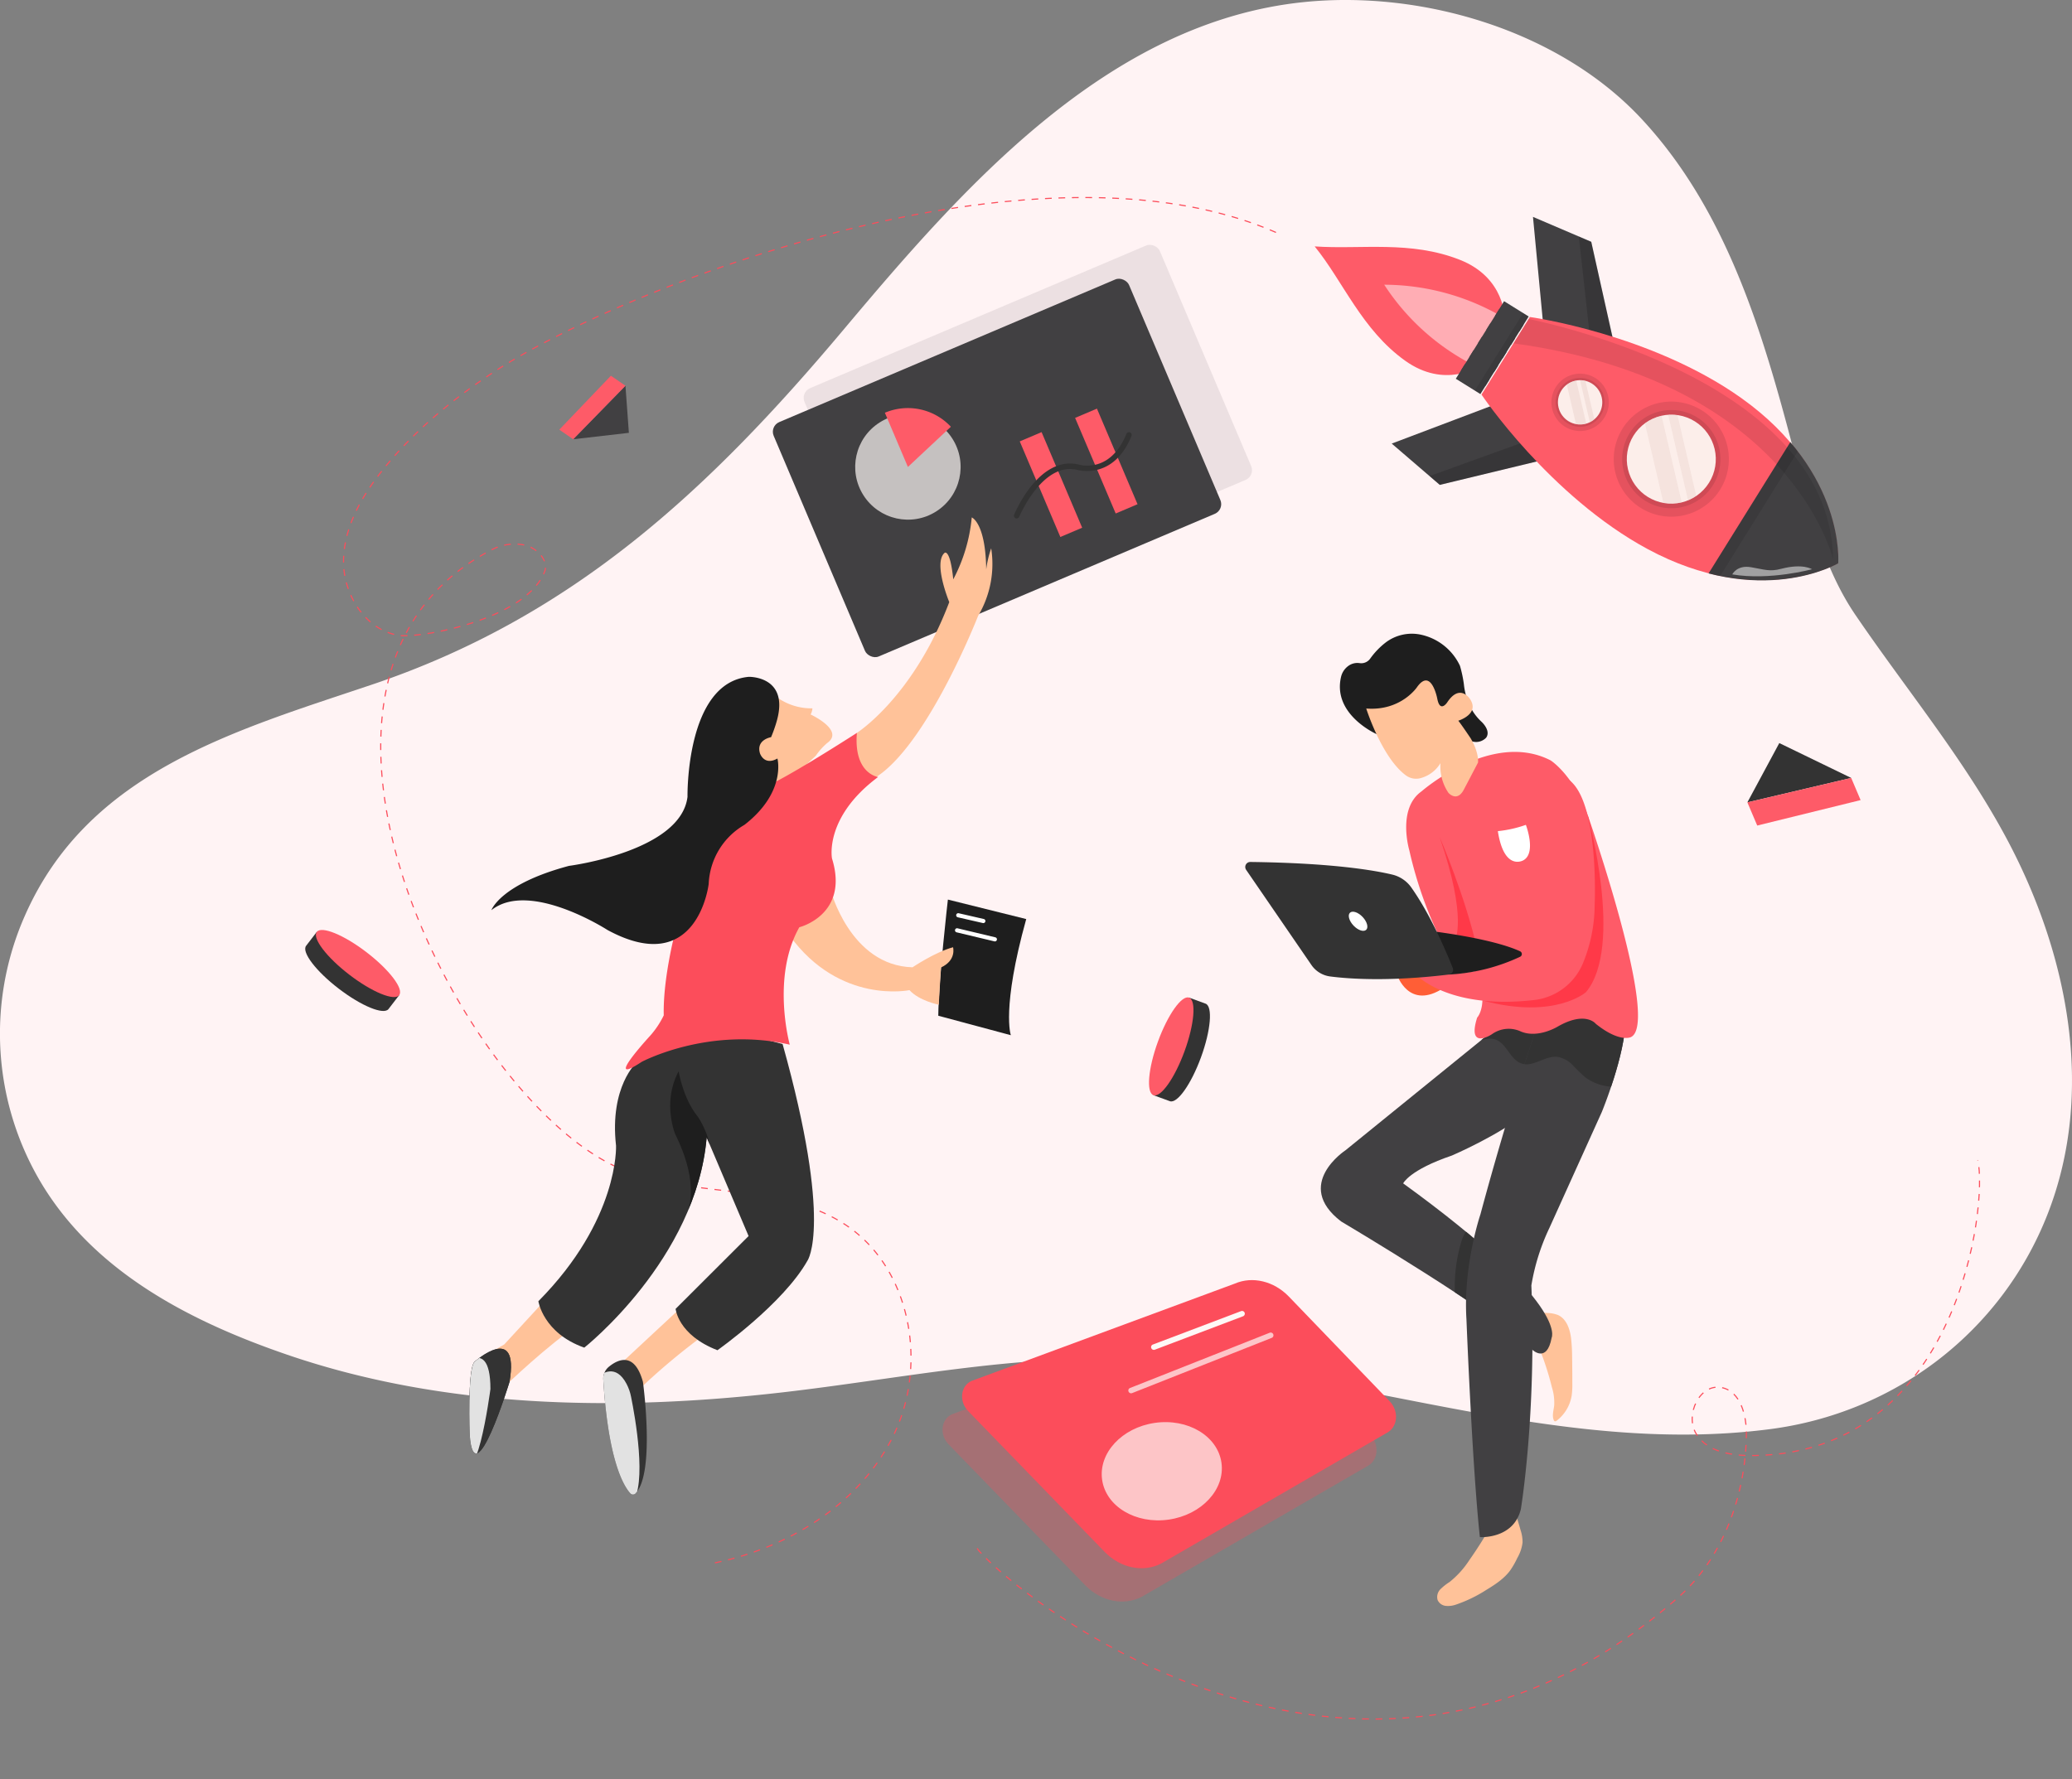 <svg xmlns="http://www.w3.org/2000/svg" xmlns:xlink="http://www.w3.org/1999/xlink" width="924.449" height="794.022" viewBox="0 0 924.449 794.022"><rect x="0" y="0" width="924.449" height="794.022" fill="#808080" stroke="none"/><defs><style>.a,.r{fill:none;}.b{fill:#fff3f4;}.c{fill:#ffc299;}.d{fill:url(#a);}.e{clip-path:url(#b);}.f{fill:#333;}.g{fill:url(#c);}.h{clip-path:url(#d);}.i{fill:#1e1e1e;}.j{fill:#fe5b68;}.k{fill:#ff3948;}.l{fill:url(#e);}.m,.s{fill:#fff;}.n{fill:url(#f);}.ab,.o{opacity:0.1;}.ab,.an,.o,.q,.s,.v{isolation:isolate;}.o{fill:url(#g);}.p{fill:url(#h);}.ap,.q{fill:#fef8f6;}.aq,.q{opacity:0.7;}.r{stroke:#fc4d5b;stroke-miterlimit:10;stroke-width:0.5px;stroke-dasharray:3;}.ae,.s{opacity:0.5;}.t{clip-path:url(#i);}.u{fill:url(#j);}.v{opacity:0.15;}.w{clip-path:url(#k);}.x{fill:url(#l);}.y{fill:url(#m);}.z{clip-path:url(#n);}.aa{fill:url(#o);}.ac{clip-path:url(#p);}.ad{fill:#fceeea;}.af{fill:#edd7d1;}.ag{clip-path:url(#q);}.ah{opacity:0.6;}.ai{fill:url(#r);}.aj{fill:url(#s);}.ak{fill:url(#t);}.al{fill:url(#u);}.am{fill:url(#v);}.an{opacity:0.3;fill:url(#w);}.ao{fill:#fc4d5b;}.ar{clip-path:url(#x);}.as{fill:#e2e2e2;}.at{clip-path:url(#y);}.au{clip-path:url(#z);}</style><linearGradient id="a" x1="-8.371" y1="-2.182" x2="-8.36" y2="-2.182" gradientUnits="objectBoundingBox"><stop offset="0" stop-color="#6d6e71"/><stop offset="1" stop-color="#414042"/></linearGradient><clipPath id="b"><path class="a" d="M21.333,142.253l85.277-24.536s27.527-4.955,14.236-28.435c0,0-49.447-67.282-56.153-86.06,0,0-3.5-8.227-10.01,1.611,0,0-13.2,10.771,34.045,89.243,0,0-4.825,4.422-24.877,2.936,0,0-23.728.095-38.768,4.742L0,126.4l3.4,20.251Z"/></clipPath><linearGradient id="c" x1="-6.715" y1="-1.232" x2="-6.706" y2="-1.232" xlink:href="#a"/><clipPath id="d"><path class="a" d="M35.48,204.3s26.963-30.015,58.142-69.837c0,0,16.02-17.943,24-40.583,0,0,23.209-61.184,32.469-91.813,0,0-13.407-6.834-21.69,4.331,0,0-23.015,36.175-43.305,90.016a95.763,95.763,0,0,1-17.431,20.467l-41.685,38.43S6.167,174.818,0,189.4C0,189.388,18.5,212.544,35.48,204.3Z" transform="translate(0 0)"/></clipPath><linearGradient id="e" x1="-69.353" y1="-34.007" x2="-69.273" y2="-34.007" gradientUnits="objectBoundingBox"><stop offset="0" stop-color="#ef9881"/><stop offset="1" stop-color="#ff5e36"/></linearGradient><linearGradient id="f" x1="-39.468" y1="-42.65" x2="-39.421" y2="-42.65" xlink:href="#a"/><linearGradient id="g" x1="-6.164" y1="-6.455" x2="-6.157" y2="-6.455" xlink:href="#a"/><linearGradient id="h" x1="-6.274" y1="-6.38" x2="-6.266" y2="-6.38" xlink:href="#a"/><clipPath id="i"><path class="a" d="M10.945,0,34.757,31.936l-15.182,47.9L0,59.449Z"/></clipPath><linearGradient id="j" x1="-22.129" y1="-8.863" x2="-22.089" y2="-8.863" xlink:href="#a"/><clipPath id="k"><path class="a" d="M0,0,21.946,33.243l50.205,1.988L59.622,9.9Z"/></clipPath><linearGradient id="l" x1="-12.034" y1="-19.328" x2="-12.015" y2="-19.328" xlink:href="#a"/><linearGradient id="m" x1="-64.515" y1="-17.154" x2="-64.408" y2="-17.154" xlink:href="#a"/><clipPath id="n"><path class="a" d="M81.519,39C46.1-5.263,5.972.216,5.972.216S-12.976,36.128,16.629,84.473c26.147,42.691,72.984,70.6,72.984,70.6l16.8-11.8,16.558-11.624S112.795,78.083,81.519,39Z"/></clipPath><linearGradient id="o" x1="-14.815" y1="-6.101" x2="-14.785" y2="-6.101" xlink:href="#a"/><clipPath id="p"><path class="a" d="M36.091,8.445A19.847,19.847,0,1,1,8.443,3.607l0,0A19.845,19.845,0,0,1,36.091,8.445Z"/></clipPath><clipPath id="q"><path class="a" d="M17.983,4.208A9.889,9.889,0,1,1,4.207,1.8,9.888,9.888,0,0,1,17.983,4.208Z"/></clipPath><linearGradient id="r" x1="-73.956" y1="-206.923" x2="-73.646" y2="-206.923" xlink:href="#a"/><linearGradient id="s" x1="-74.407" y1="-205.748" x2="-74.097" y2="-205.748" xlink:href="#a"/><linearGradient id="t" x1="-74.852" y1="-204.578" x2="-74.542" y2="-204.578" xlink:href="#a"/><linearGradient id="u" x1="-75.31" y1="-203.394" x2="-75" y2="-203.394" xlink:href="#a"/><linearGradient id="v" x1="-75.758" y1="-202.242" x2="-75.448" y2="-202.242" xlink:href="#a"/><linearGradient id="w" x1="-6.733" y1="-2.678" x2="-6.725" y2="-2.678" gradientUnits="objectBoundingBox"><stop offset="0" stop-color="#fba4ab"/><stop offset="1" stop-color="#fc4d5b"/></linearGradient><clipPath id="x"><path class="a" d="M12.293,57.6C7.976,59.247.941,60.311.066,50.245a21.388,21.388,0,0,1,.408-6.153C2.255,35.415,9.054,5.319,18.723.189A1.57,1.57,0,0,1,20.85.823c.016.029.031.059.044.09,1.7,3.694,4.991,16.46-4.416,52.021A6.872,6.872,0,0,1,12.293,57.6Z"/></clipPath><clipPath id="y"><path class="a" d="M15.38,38.02s-25.457,8.594-10.867-14.3c0,0,34.676-41.348,25.6-14.862C30.111,8.856,19.582,36.449,15.38,38.02Z"/></clipPath><clipPath id="z"><path class="a" d="M62.966,132.326s15.546-5.182,23.118-30.691c0,0,11.558-30.888,58.988-50.319,0,0,3.587-13.943-10.759-27.05,0,0-61.378,16.786-86.884,65.014V41.451L90.076,24.266S93.664,13.154,80.111,0c0,0-35.074,7.573-52.611,21.123,0,0-16.74,10.328-27.5,93.249l29.493,22.549Z"/></clipPath></defs><g transform="translate(-845.551 -100)"><path class="b" d="M1482.9,1034.132c-19.036-35.817-44.866-66.782-67.849-100.524-14.559-21.374-21-48.466-27.534-73.418-13.706-52.372-29.859-107.167-67.978-148.026-36.693-39.331-97.747-57.32-150.391-51.974-87.789,8.918-152.321,82.882-205.491,146.187-59.994,71.431-120.607,128.159-210.376,158.4-61.3,20.652-126.771,38.849-155,103.382a130.044,130.044,0,0,0,7.967,120.005c24.116,39.4,66.67,61.072,109,75.609,70.527,24.219,147.464,25.327,220.878,16.9,51.924-5.963,103.661-16.933,155.883-14.814,95.446,3.875,188.609,43.731,285.021,31.191,55.663-7.24,103.027-43.224,123.676-95.585C1522.375,1146.516,1509.83,1084.8,1482.9,1034.132Z" transform="translate(258.264 -559.268)"/><g transform="matrix(-0.921, 0.391, -0.391, -0.921, 1837.989, 741.935)"><g transform="translate(0 0)"><g transform="translate(152.074 65.52)"><path class="c" d="M27.022,16.157a41.4,41.4,0,0,1,12.011-5.6,24.592,24.592,0,0,0,5.039-1.375A4.918,4.918,0,0,0,47.1,5.246a4.526,4.526,0,0,0-2.34-3.84A10.676,10.676,0,0,0,40.257.155,61.7,61.7,0,0,0,25.242.927c-4.553.66-9.208,1.5-13.158,3.861A37.611,37.611,0,0,0,7.033,8.639,17.959,17.959,0,0,0,2.182,14.1,17.118,17.118,0,0,0,.871,19.412q-.492,3.8-.828,7.611a.774.774,0,0,0,.479.983.783.783,0,0,0,.4.028l4.524.408a8.155,8.155,0,0,0,3.2-.136c1.607-.507,2.687-1.881,4.057-2.78,1.3-.855,2.657-1.481,3.934-2.4Q21.7,19.466,27.022,16.157Z" transform="translate(151.927)"/><path class="c" d="M17.256,14.6a22.738,22.738,0,0,1,2.208-7.826C20.554,4.826,22.22,3.009,22.216.781a.9.9,0,0,0-.149-.575c-.23-.272-.665-.225-1.015-.136A17.661,17.661,0,0,0,10.63,7.677a33.869,33.869,0,0,0-2.4,4.876Q5.894,18.043,3.658,23.575A74.219,74.219,0,0,0,.784,31.591C-.305,35.523-.6,40.219,2.171,43.215A14.3,14.3,0,0,0,6.58,46.074a3.749,3.749,0,0,0,2.8.535,3.372,3.372,0,0,0,1.448-1.246,23.711,23.711,0,0,0,4.83-13.542A126.831,126.831,0,0,1,17.256,14.6Z" transform="translate(97.778 58.07)"/><path class="d" d="M21.333,142.253l85.277-24.536s27.527-4.955,14.236-28.435c0,0-49.447-67.282-56.153-86.06,0,0-3.5-8.227-10.01,1.611,0,0-13.2,10.771,34.045,89.243,0,0-4.825,4.422-24.877,2.936,0,0-23.728.095-38.768,4.742L0,126.4l3.4,20.251Z" transform="translate(51.814 88.226)"/><g transform="translate(51.814 88.226)"><g class="e"><g transform="translate(-32.085 30.394)"><path class="f" d="M63.713,42.631a12.447,12.447,0,0,1-4.953-1.508c-2.453-1.517-3.385-4.567-4.019-7.375S53.461,27.892,51.291,26c-4.15-3.61-11.02-.817-15.844-3.46a12.279,12.279,0,0,1-4.929-6.128A77.5,77.5,0,0,0,27.4,9.039,22.345,22.345,0,0,0,16.535,0L0,21.194,11.129,38.9l34.854,8.5,15.368,1.644Z" transform="translate(0 66.231)"/><path class="f" d="M5.211,32.5a2.144,2.144,0,0,0,1.082.409,2.125,2.125,0,0,0,1.232-.545,21.672,21.672,0,0,0,3.653-3.781A69.49,69.49,0,0,0,21.855,9.806c.71-1.881,1.331-4.017.5-5.847A8.175,8.175,0,0,0,19.467.983,4.546,4.546,0,0,0,17.606.031c-1.758-.284-3.113,1.453-4.038,2.976Q7.33,13.276,1.092,23.546A6.614,6.614,0,0,0,.025,26.011C-.331,28.665,3.26,31.3,5.211,32.5Z" transform="translate(96.762 0)"/></g></g></g><path class="g" d="M35.48,204.3s26.963-30.015,58.142-69.837c0,0,16.02-17.943,24-40.583,0,0,23.209-61.184,32.469-91.813,0,0-13.407-6.834-21.69,4.331,0,0-23.015,36.175-43.305,90.016a95.763,95.763,0,0,1-17.431,20.467l-41.685,38.43S6.167,174.818,0,189.4C0,189.388,18.5,212.544,35.48,204.3Z" transform="translate(20.617 21.643)"/><g transform="translate(20.617 21.643)"><g class="h"><g transform="translate(-0.808 163.224)"><path class="f" d="M63.721,42.625a12.474,12.474,0,0,1-4.953-1.507c-2.451-1.519-3.384-4.568-4.019-7.376S53.468,27.885,51.3,26c-4.15-3.611-11.02-.818-15.846-3.461a12.284,12.284,0,0,1-4.929-6.128A77.768,77.768,0,0,0,27.4,9.041,22.349,22.349,0,0,0,16.535,0L0,21.2,11.13,38.9l34.855,8.5L61.352,49.04Z"/></g></g></g><path class="i" d="M46.073,21.007S60.99,36.791,50.722,50.785A8.374,8.374,0,0,1,45.782,54a6.818,6.818,0,0,1-5.007-.8,4.89,4.89,0,0,0-5.068-.091,34.315,34.315,0,0,1-8.87,3.878,19.3,19.3,0,0,1-16.58-3.073A25.107,25.107,0,0,1,0,34.592,56.439,56.439,0,0,1,1.607,26.32,29.493,29.493,0,0,0,2.875,15.561,23.111,23.111,0,0,0,.918,7.875S-1.525,2.675,1.7.55c0,0,4.482-2.343,8.183,2.639Z" transform="translate(27.018 350.312)"/><path class="j" d="M64.264,137.351S24.77,150.414,5.82,127.581c0,0-6.86-9.817-5.685-29.032C.135,98.549,6.587-.1,21.229,0c0,0,5.6-.281,11.952,11.535,0,0,1.864,7.23,16.112,5.533,0,0,10.129-1.553,15.945,4.344a12.819,12.819,0,0,0,12.469,3.971s13.15-2.4,3.1,9.414c0,0-7.966,3.25-8.273,22.559l9.242,9.486a182.37,182.37,0,0,1-2.271,48.4S77.355,134.48,64.264,137.351Z" transform="translate(0.472 202.674)"/><path class="c" d="M44.4,51.858S46.6,28.9,39.744,17.44a7.632,7.632,0,0,0-5.626-3.651,14.83,14.83,0,0,0-10.664,2.707,21.115,21.115,0,0,0,1.907-13.57s-1.77-5.555-6.905-1.354L7.94,10.188S5.75,13.851,6.735,21.45c0,0,1.346,7.038,2,9.357,0,0-10.224-1.09-8.545,7.028,0,0,1.382,8.091,9.933,2.411,0,0,4.841-3.229,3.386,3.36,0,0-2.988,13.919,6.322,8.171C19.831,51.778,30.631,44.689,44.4,51.858Z" transform="translate(28.534 331.834)"/><path class="k" d="M0,73.074S8,12.8,31.581.794c0,0,17.516-5.871,43.493,14.31L53.284,18.4S42.6,18.97,37.3,24.311s-17.4,27.1-17.4,27.1Z" transform="translate(0.612 228.149)"/><path class="k" d="M11.775,7.988S2.769,14.205,0,53.064C0,53.064-.211,23.85,4.24,0Z" transform="translate(65.207 265.051)"/><path class="l" d="M16.934,13.982S18.432-2.961,0,.455l2.938,12.03Z" transform="translate(89.763 255.052)"/><path class="j" d="M1.794,84.768s4.952,9.074,13.218,3.646c0,0,3.906-3.151,8.274-18.33,0,0,5.425-25.928,17.241-46.642a7.769,7.769,0,0,1,7.145-3.948c9.836.5,33.229,2.8,51.509,13.413,0,0-6.239-20.4-43.964-31.682a26.855,26.855,0,0,0-26.71,6.358A68.889,68.889,0,0,0,13.44,29.535S-5.858,69.659,1.794,84.768Z" transform="translate(0 233.645)"/><path class="i" d="M34.566,26.8S10.029,12.97.343,2.3A1.348,1.348,0,0,1,1.3.058,85.1,85.1,0,0,1,33.649,5.169Z" transform="translate(51.746 254.899)"/><path class="f" d="M67.76,78.391,57.547,27.96a12.015,12.015,0,0,0-5.72-7.992C44.555,15.708,28.653,7.556,2.8.085A2.14,2.14,0,0,0,.064,2.073c-.166,6.916-.25,25.574,3,40.4a14.507,14.507,0,0,0,5.614,8.562c6.851,5.038,22.976,15.364,55.978,29.861a2.24,2.24,0,0,0,3.1-2.5Z" transform="translate(82.587 259.988)"/><path class="m" d="M.577,6C-.434,3.272-.082.632,1.363.1S4.8,1.328,5.813,4.044s.662,5.365-.784,5.9S1.592,8.719.577,6Z" transform="translate(110.171 292.741)"/><path class="m" d="M12.594,16.439A53.9,53.9,0,0,0,0,14.135S.486.662,7.248.02C7.248.02,17.082-1.25,12.594,16.439Z" transform="translate(27.69 293.973)"/></g><g transform="translate(38.052 325.464)"><path class="f" d="M23.435,26.844,46.871,8.064,0,0Z" transform="translate(0 10.741)"/><path class="j" d="M46.871,7.569V18.806L0,10.741V0Z" transform="translate(0)"/></g><g transform="translate(472.81 690.88)"><path class="n" d="M6.8,0,0,19.929,30.767,7.069Z" transform="translate(0 0)"/><path class="j" d="M4.221,19.509,0,12.861,30.767,0l4.041,6.355Z" transform="translate(0.005 7.069)"/></g><g transform="translate(229.985 555.529)"><rect class="o" width="172.156" height="113.565" rx="4.686" transform="translate(0 8.558)"/><rect class="p" width="172.156" height="113.565" rx="4.686" transform="translate(18.559 0)"/><g transform="translate(43.475 17.407)"><rect class="j" width="10.577" height="46.322" transform="translate(36.629 0)"/><rect class="j" width="10.577" height="46.322" transform="translate(9.814 0)"/><g transform="translate(0 15.111)"><path class="f" d="M61.414,0a1.225,1.225,0,0,1,.866,2.1c-.831.817-20.434,19.865-35.014,9.486-.545-.462-11.484-9.532-25.166,4.148A1.229,1.229,0,0,1,.36,14h0c15.348-15.348,28.3-4.453,28.423-4.34C41.6,18.776,60.364.535,60.55.352A1.215,1.215,0,0,1,61.414,0Z"/></g></g><g transform="translate(114.006 45.684)"><ellipse class="q" cx="23.506" cy="23.506" rx="23.506" ry="23.506" transform="translate(46.378 0) rotate(80.576)"/><path class="j" d="M0,9.017A26.255,26.255,0,0,0,24.65,26.269V0Z" transform="translate(2.392 27.038)"/></g></g><path class="r" d="M427.872,58.354C415.315,44.013,244.828-71.784,114.89,69.113c-18.229,19.768-25.156,48.569-22.755,75.35.771,8.607,4.572,19.024,13.174,19.837,9.9.937,15.158-13.838,9.1-21.722s-17.5-8.055-27.365-6.82C-2.416,146.952-4.341,257.425,2.349,277.089" transform="matrix(0.875, 0.485, -0.485, 0.875, 185.03, -86.346)"/><g transform="translate(0 426.367)"><path class="j" d="M20.85.238,1.758,15.384S-5.62,32,9.852,47.271C26.785,64,48.88,68.817,67.171,78.147c-5.6-19.4-4.8-42.433-17.228-62.73C38.586-3.124,20.85.238,20.85.238Z" transform="translate(98.453 143.404)"/><path class="s" d="M19.289,0,9.5,7.762,0,15.3A105.127,105.127,0,0,0,45.183,52.27,103.7,103.7,0,0,0,19.289,0Z" transform="translate(98.577 141.429)"/><g transform="translate(51.303 91.943)"><g transform="translate(0 23.856)"><g class="t"><g transform="translate(-6.273 -6.387)"><path class="u" d="M10.945,0,34.757,31.935l-15.182,47.9L0,59.448Z" transform="translate(6.272 6.388)"/><path class="v" d="M8.693,76.032,27.1,14.707,16.778,0,5.15,23.636,0,69.9Z" transform="translate(0 0)"/></g></g></g><g transform="translate(44.924)"><g class="w"><g transform="translate(-5.855 -5.495)"><path class="x" d="M0,0,21.946,33.242l50.2,1.988L59.621,9.9Z" transform="translate(5.855 5.495)"/><path class="v" d="M74.255,21.13,10.324,17.617,0,2.91,26.181,0,71.444,10.87Z" transform="translate(0 0)"/></g></g></g></g><rect class="y" width="12.918" height="40.751" transform="matrix(0.575, 0.818, -0.818, 0.575, 123.342, 132.056)"/><g transform="translate(0 0)"><g class="z"><g transform="translate(-37.227 -28.799)"><path class="j" d="M81.527,39.1C46.108-5.163,5.9.2,5.9.2S-12.928,36.281,16.676,84.629c26.147,42.69,73.1,70.766,73.1,70.766l16.805-11.8,16.555-11.625S112.8,78.184,81.527,39.1Z" transform="translate(37.374 28.92)"/><rect class="aa" width="52.015" height="91.924" transform="matrix(0.575, 0.818, -0.818, 0.575, 75.233, 0)"/><rect class="ab" width="4.987" height="91.924" transform="matrix(0.575, 0.818, -0.818, 0.575, 102.256, 38.489)"/><path class="ab" d="M5.318,0S-9.146,82.491,103.3,146.961l-10.83,7.6S-26.171,77.3,5.318,0Z" transform="translate(39.285 31.541)"/></g></g></g><ellipse class="ab" cx="25.665" cy="25.665" rx="25.665" ry="25.665" transform="translate(55.263 35.787) rotate(43.319)"/><path class="ab" d="M39.825,9.316A21.9,21.9,0,1,1,9.316,3.98l0,0A21.9,21.9,0,0,1,39.825,9.316Z" transform="translate(34.424 50.166)"/><g transform="translate(36.479 52.219)"><g class="ac"><g transform="translate(0 -4.878)"><path class="ad" d="M36.091,8.445A19.847,19.847,0,1,1,8.443,3.607l0,0A19.845,19.845,0,0,1,36.091,8.445Z" transform="translate(0 4.878)"/><g class="ae" transform="translate(8.603 0)"><rect class="af" width="7.978" height="48.418" transform="matrix(0.985, 0.172, -0.172, 0.985, 15.208, 1.204)"/><rect class="af" width="3.99" height="48.422" transform="translate(8.349 0) rotate(9.929)"/></g></g></g></g><path class="ab" d="M23.254,5.438A12.788,12.788,0,1,1,5.44,2.322h0A12.79,12.79,0,0,1,23.254,5.438Z" transform="translate(71.068 98.489)"/><path class="ab" d="M19.844,4.641a10.913,10.913,0,1,1-15.2-2.659h0A10.914,10.914,0,0,1,19.844,4.641Z" transform="translate(72.943 100.365)"/><g transform="translate(73.967 101.387)"><g class="ag"><g transform="translate(0 -3.686)"><path class="ad" d="M17.983,4.208A9.889,9.889,0,1,1,4.207,1.8,9.888,9.888,0,0,1,17.983,4.208Z" transform="translate(0 3.686)"/><g class="ah" transform="translate(2.996 0)"><rect class="af" width="4.523" height="27.446" transform="translate(8.617 0.681) rotate(9.925)"/><rect class="af" width="2.262" height="27.446" transform="translate(4.731 0) rotate(9.925)"/></g></g></g></g><g transform="translate(93.469 134.502)"><rect class="ai" width="12.918" height="3.508" transform="matrix(0.575, 0.818, -0.818, 0.575, 2.871, 16.513)"/><rect class="aj" width="12.918" height="3.508" transform="matrix(0.575, 0.818, -0.818, 0.575, 8.751, 12.384)"/><rect class="ak" width="12.918" height="3.508" transform="matrix(0.575, 0.818, -0.818, 0.575, 14.632, 8.254)"/><rect class="al" width="12.918" height="3.508" transform="matrix(0.575, 0.818, -0.818, 0.575, 20.515, 4.125)"/><rect class="am" width="12.917" height="3.508" transform="translate(26.39 0) rotate(54.895)"/></g><rect class="ab" width="2.909" height="40.751" transform="translate(123.342 132.055) rotate(54.927)"/><path class="s" d="M0,0S19.366,2.637,33.62,11.77c0,0-3.54,3.155-8.922-.3S17.864,6.307,12.537,5.53C2.649,4.086,0,0,0,0Z" transform="translate(17.77 2.351)"/></g><path class="r" d="M0,451.057c81.875,86.361,279.837,91.124,345.983,78.883,21.364-3.95,42.433-10.266,61.6-20.5,13.364-7.138,26.273-16.815,32.357-30.692s3.056-32.585-9.927-40.4c-7.983-4.8-54.494-15.6-70.665.831-3.76,3.812-1.038,10.909,3.192,14.2a22.035,22.035,0,0,0,15.252,4c122.63-10.151,108.064-223.2,53.468-277.48-24.31-24.168-62.687-32.709-81.628-61.283-19.243-29.018-9.6-71.244,16.488-94.31S430.484-4.365,464.493,3.1" transform="translate(179.085 209.345)"/><g transform="translate(670.631 495.961)"><path class="f" d="M22.815,44.407l6.81-3.849c3.031-1.717.381-12.132-5.92-23.264S9.841-1.475,6.809.241L0,4.091Z" transform="translate(1.253 0)"/><path class="j" d="M1.255.241c3.032-1.717,10.6,5.919,16.9,17.051S27.1,38.841,24.072,40.556s-10.6-5.918-16.9-17.051S-1.777,1.955,1.255.241Z" transform="translate(0 3.85)"/></g><g transform="translate(341.744 321.664)"><path class="f" d="M38.01,5.884,32.3.544C29.756-1.835,20.61,3.813,11.872,13.156S-1.882,32,.661,34.383l5.711,5.339Z" transform="translate(0 0)"/><path class="j" d="M.661,34.381C-1.882,32,3.136,22.5,11.874,13.155S29.753-1.834,32.3.543,29.824,12.425,21.09,21.771,3.206,36.76.661,34.381Z" transform="translate(5.712 5.34)"/></g><path class="an" d="M168.715,108.061,43.7,102.145c-8.589.049-16.479-5.8-19.9-14.766L.676,26.842C-1.515,21.1,1.86,14.788,7.337,14.382L122.751.051c8.911-.66,17.369,5.118,21.069,14.39l31.557,81.778C177.617,101.823,174.12,108.03,168.715,108.061Z" transform="translate(349.274 123.584)"/><path class="ao" d="M168.715,108.06,43.7,102.146c-8.579.049-16.479-5.8-19.9-14.766L.676,26.842C-1.515,21.1,1.862,14.787,7.337,14.383L122.752.051c8.91-.661,17.368,5.117,21.069,14.39l31.555,81.777C177.611,101.823,174.123,108.029,168.715,108.06Z" transform="translate(335.458 133.86)"/><g transform="translate(380.232 221.158)"><g transform="translate(0 0)"><path class="ap" d="M1.254,0H1.3l42,1.648a1.226,1.226,0,0,1,1.181,1.268v.011A1.2,1.2,0,0,1,43.27,4.111l-.062,0-42-1.65A1.229,1.229,0,0,1,1.253,0Z"/></g></g><g class="aq" transform="translate(372.276 207.294)"><g transform="translate(0 0)"><path class="ap" d="M1.247,0h.029L68.143,1.651A1.226,1.226,0,0,1,69.34,2.9V2.91a1.183,1.183,0,0,1-1.164,1.2c-.032,0-.064,0-.1,0L1.215,2.459A1.23,1.23,0,1,1,1.246,0Z"/></g></g><path class="q" d="M.592,15.316C3.657,3.678,17.78-2.691,32.135,1.09s23.5,16.282,20.439,27.917S35.386,47.014,21.031,43.233-2.474,26.954.592,15.316Z" transform="translate(415.283 149.534)"/><g transform="translate(351.027 250.598)"><path class="c" d="M4.069,22.921l3.337,2.466L38.592,14.072,36.412,0A298.012,298.012,0,0,1,0,10.881Z" transform="translate(253.258 46.323)"/><path class="f" d="M11.583,56.8C6.65,58.233-1.586,58.668.267,44.661c0,0,10.707-39.477,22.478-44.531a1.58,1.58,0,0,1,2.077.826c.011.025.021.051.031.076,1.39,3.828,3.6,16.825-8.716,51.478A6.863,6.863,0,0,1,11.583,56.8Z" transform="translate(287.957 3.551)"/><g transform="translate(295.235 0)"><g class="ar"><g transform="translate(-7.276 3.551)"><path class="as" d="M11.583,56.8C6.65,58.234-1.586,58.668.267,44.661c0,0,10.707-39.478,22.479-44.531a1.58,1.58,0,0,1,2.077.826c.011.025.021.051.031.076,1.39,3.828,3.6,16.825-8.716,51.478A6.862,6.862,0,0,1,11.583,56.8Z"/></g></g></g><path class="c" d="M11.018,27.675,34.675,16.963l4.9-.6L40.918,0S16.813,9.226,0,12.35Z" transform="translate(303.971 70.763)"/><path class="f" d="M15.38,38.02s-25.457,8.594-10.867-14.3c0,0,34.676-41.348,25.6-14.862C30.111,8.856,19.582,36.449,15.38,38.02Z" transform="translate(338.442 47.772)"/><g transform="translate(338.441 47.772)"><path class="f" d="M15.38,38.02s-25.457,8.594-10.867-14.3c0,0,34.676-41.348,25.6-14.862C30.111,8.856,19.582,36.449,15.38,38.02Z"/><g class="at"><g transform="translate(10.897 -3.581)"><path class="as" d="M15.815,39.96S-7.868,52.649,2.729,27.654c0,0,27.357-46.514,22.787-18.891C25.518,8.761,19.7,37.717,15.815,39.96Z"/></g></g></g><path class="f" d="M62.966,132.326s15.545-5.182,23.118-30.691c0,0,11.558-30.888,58.988-50.319,0,0,3.587-13.943-10.759-27.05,0,0-61.379,16.786-86.884,65.014V41.451L90.076,24.266S93.664,13.154,80.111,0c0,0-35.074,7.573-52.611,21.123,0,0-16.74,10.328-27.5,93.249l29.493,22.549Z" transform="translate(172.018 48.21)"/><g transform="translate(172.018 48.21)"><g class="au"><g transform="translate(46.846 60.722)"><path class="i" d="M22.788,0S11.33,8.187,12.941,35.169c0,0,0,15.431-12.358,25.371,0,0,2.956-12.089,0-22.027a38.976,38.976,0,0,1,0-13.433L6.769,1.44Z"/></g></g></g><path class="c" d="M17.283,37.248A26.407,26.407,0,0,0,3.831,25.089a6.435,6.435,0,0,1,1.811-2.2S-5.742,10.341,3.831,8.271a28.194,28.194,0,0,0,6.856-3.233L24.4,0H35.134s6.984,15.006,6.6,16.429-5.562,13.71-5.562,13.71Z" transform="translate(97.44 270.1)"/><path class="c" d="M87.291,21.637S57.971,26.445,26.585,59.224c0,0-.165,19-6.7,21.045,0,0-3,.818,1.089-12.392a73.417,73.417,0,0,0-18.384,22.2S-2.18,85.531,5.72,66.212A45.66,45.66,0,0,1,0,74,45.258,45.258,0,0,1,17.158,48.534S60.793,3.9,87.921,0l8.007,8.609-3,9.708Z" transform="translate(0 255.733)"/><path class="i" d="M28.756,66.648S46.35,35.692,52.946,20.637L26.555,0S25.874,12.518,0,45Z" transform="translate(50.239 126.421)"/><path class="c" d="M40.278,66.223s5.228-34.662-20.14-46.277c0,0-12.006,2.323-20.138,1.161,0,0,.773-6,8.52-6.2L15.874,0s7.354,4.955,9.488,11.095c0,0,31.174,6.139,39.694,43.316Z" transform="translate(85.183 151.488)"/><path class="ao" d="M138.635,28.006s29.158-13.166,8.036-9.26c0,0-33.673,3-63.753-18.745,0,0-4.065,30.892-24.388,46.541,0,0-22.762-3.658-25.4,22.559,0,0-3.863,18.29-33.127,25.4,0,0,9.552,5.61,1.017,21.808,0,0,28.452-4.94,42.475-5.957L80.534,98.123l29.639-31.69S123.447,49.363,129.526,34A39.56,39.56,0,0,1,138.635,28.006Z" transform="translate(86.27 161.056)"/><path class="i" d="M155.106,43.972s-8.119,9.133-39.578,4.668c0,0-48.445-13.641-60.685,7.714,0,0-19.08,47.29-46.072,38.562,0,0-17.081-6.743-3.57-23.261a62.391,62.391,0,0,1,4.948-5.391s6.694,1.635,7.38-4.719c0,0,.514-5.922-6.264-5.15,0,0,2.071-15.388,25.086-21.483A32,32,0,0,0,61.33,16.895s21.027-37.14,49.578-1.287C110.908,15.612,134.117,49.827,155.106,43.972Z" transform="translate(113.111 224.293)"/><g transform="translate(65.723 167.636)"><g transform="translate(1.542 9.53)"><path class="m" d="M.916,0a.906.906,0,0,1,.545.175l9.291,6.733a.923.923,0,1,1-1.08,1.5L.381,1.673A.921.921,0,0,1,.925.005Z"/></g><g transform="translate(0 0)"><path class="m" d="M.919,0a.919.919,0,0,1,.545.179L15.442,10.5a.922.922,0,0,1-1.089,1.485L.374,1.665A.923.923,0,0,1,.92,0Z"/></g></g></g></g></g></g></svg>